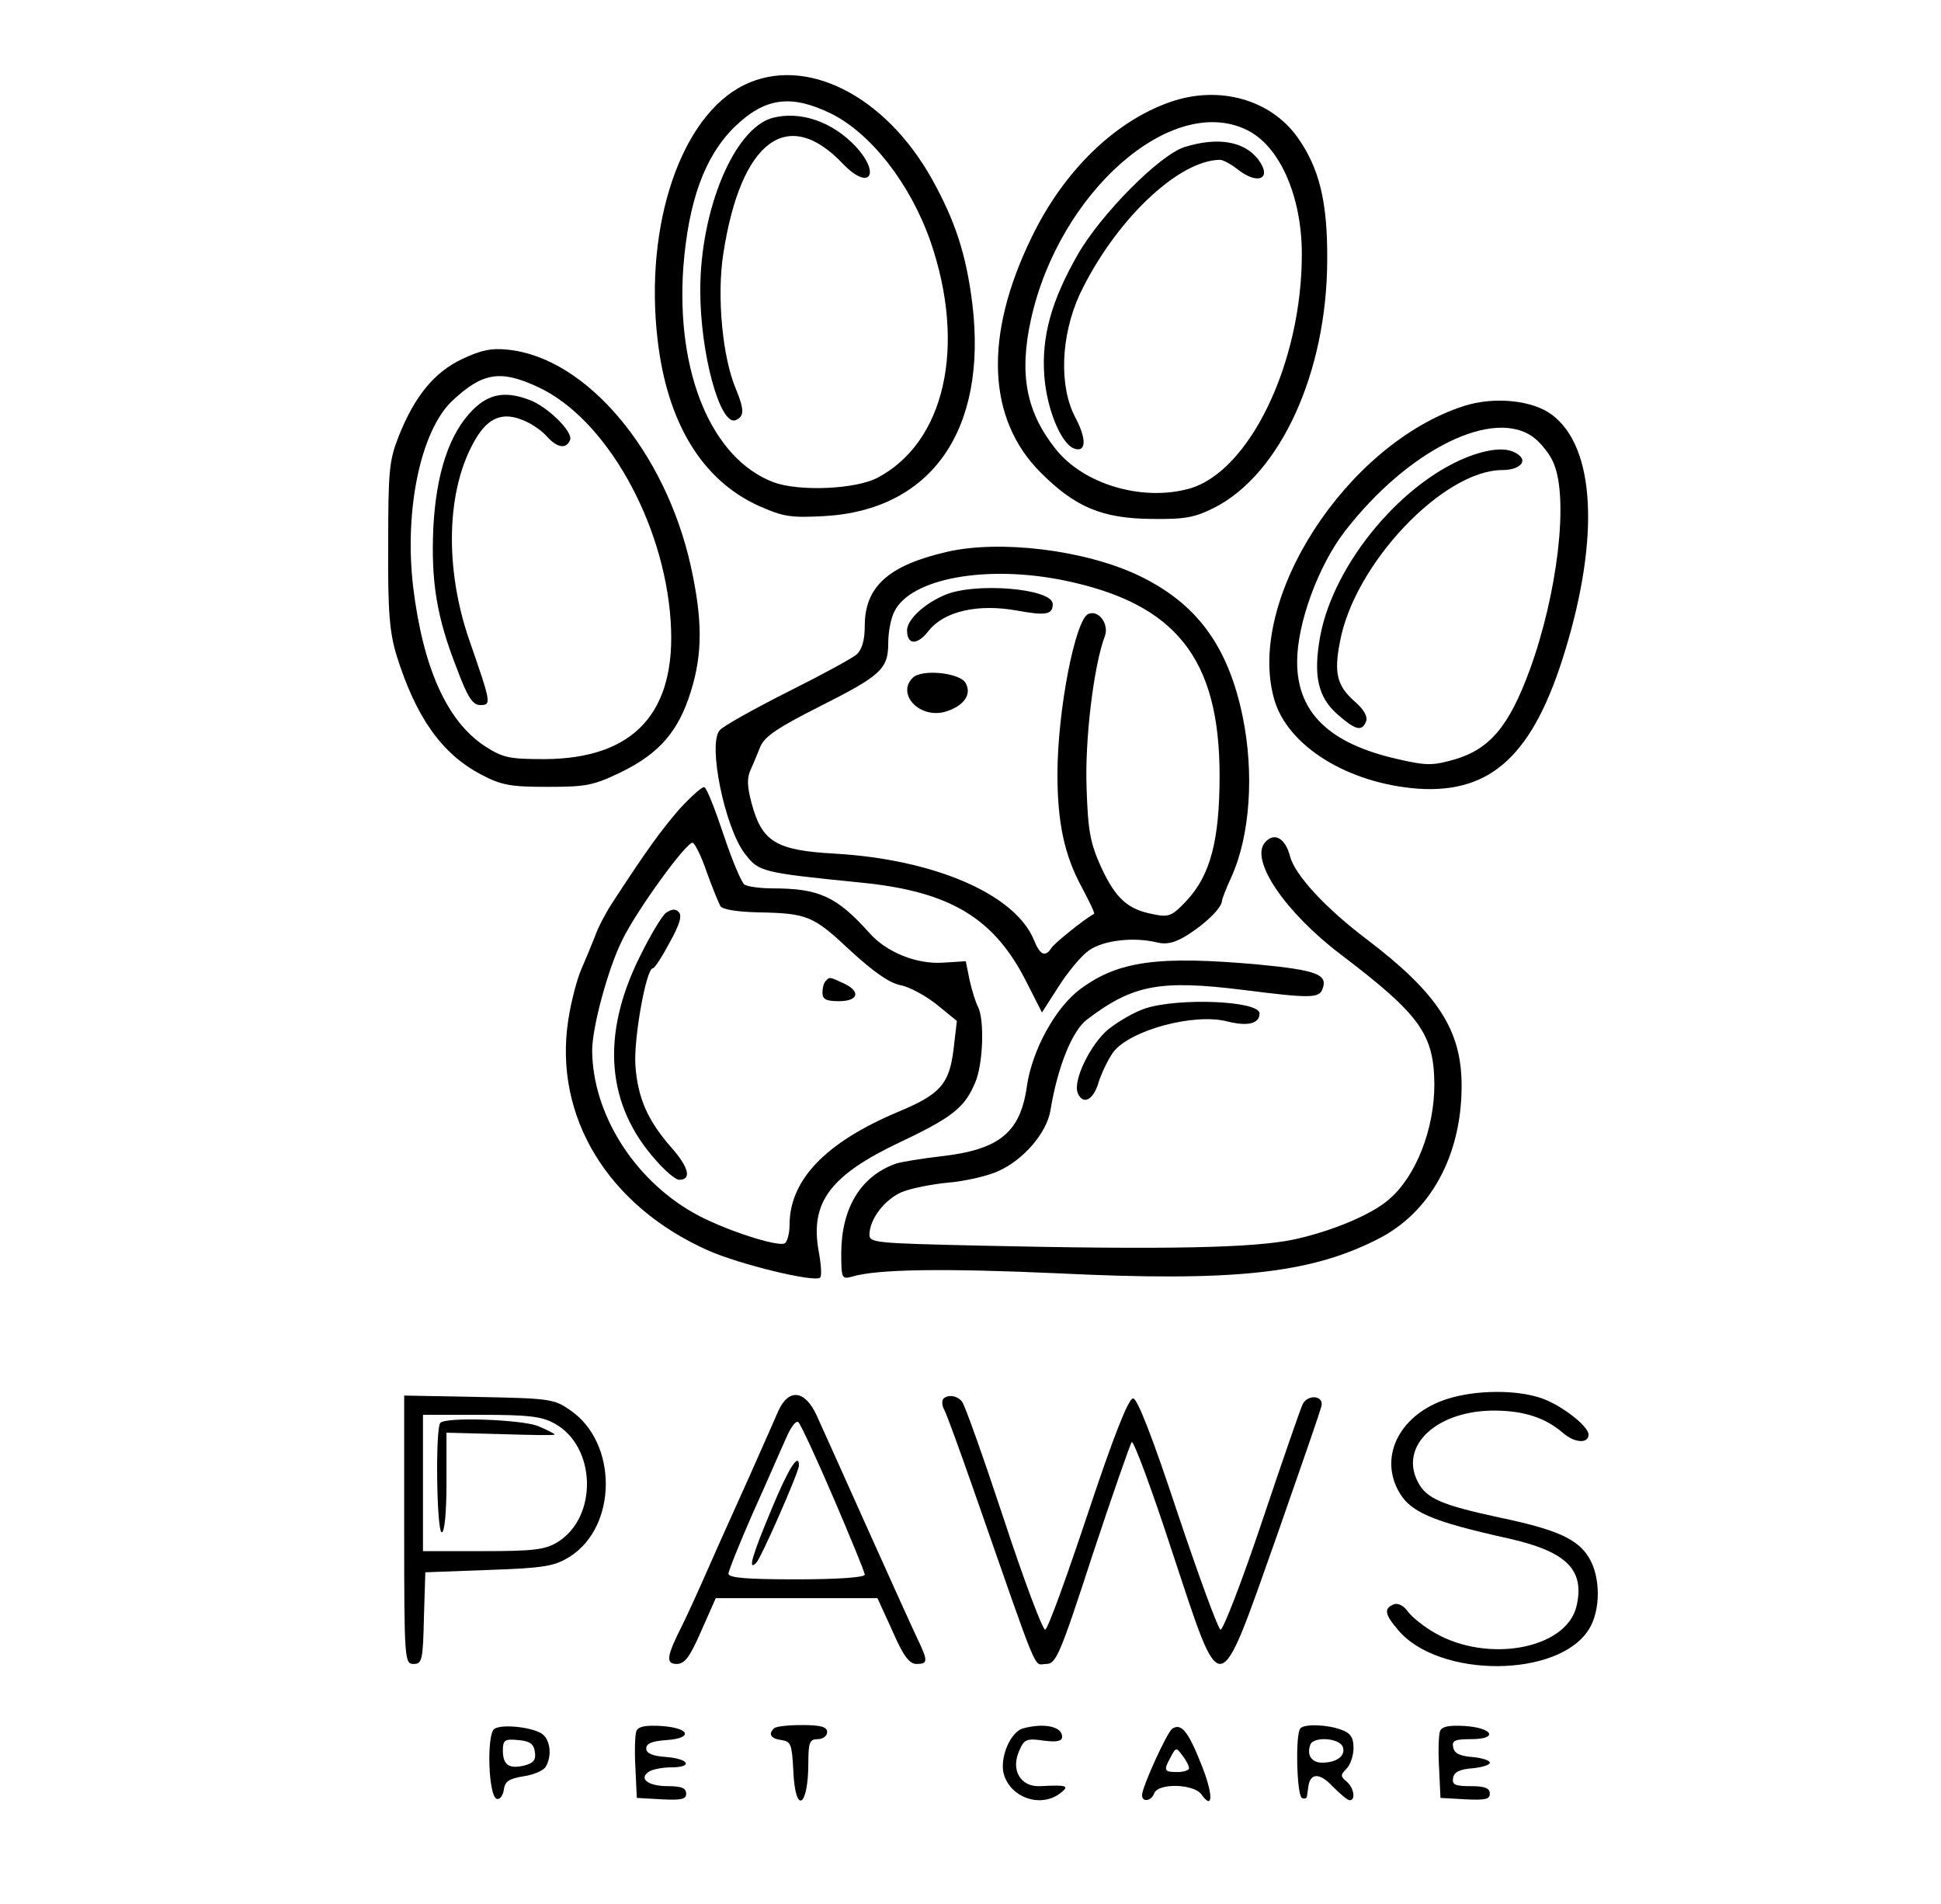 <?xml version="1.0" standalone="no"?>
<!DOCTYPE svg PUBLIC "-//W3C//DTD SVG 20010904//EN"
 "http://www.w3.org/TR/2001/REC-SVG-20010904/DTD/svg10.dtd">
<svg version="1.0" xmlns="http://www.w3.org/2000/svg"
 width="413pt" height="405pt" viewBox="0 0 413 405"
 preserveAspectRatio="xMidYMid meet">

<g transform="translate(0,405) scale(0.1,-0.1)"
fill="#000000" stroke="none">
<path d="M1583 3869 c-134 -66 -212 -297 -184 -540 20 -177 94 -300 215 -355
52 -23 67 -26 140 -22 228 13 347 183 315 451 -13 105 -36 176 -86 266 -100
179 -270 264 -400 200z m184 -60 c86 -42 170 -150 213 -273 77 -224 30 -428
-114 -503 -47 -24 -166 -29 -220 -9 -132 50 -208 233 -192 458 11 140 45 235
109 298 64 62 119 70 204 29z"/>
<path d="M1643 3799 c-81 -23 -153 -195 -153 -367 0 -134 42 -288 75 -276 19
8 19 22 1 66 -29 68 -41 198 -27 288 37 241 137 316 255 191 55 -57 81 -23 28
36 -50 54 -119 78 -179 62z"/>
<path d="M2490 3833 c-118 -41 -227 -147 -295 -288 -102 -209 -95 -387 20
-501 73 -73 130 -97 235 -98 72 -1 92 3 134 24 141 72 239 288 240 525 1 127
-17 198 -64 264 -58 80 -167 110 -270 74z m162 -59 c70 -33 118 -140 118 -265
0 -232 -112 -464 -241 -499 -100 -27 -224 10 -283 85 -63 79 -78 160 -52 277
60 269 298 479 458 402z"/>
<path d="M2520 3737 c-53 -17 -178 -143 -227 -229 -56 -98 -77 -174 -71 -257
5 -70 35 -144 63 -155 26 -10 28 19 3 66 -35 66 -31 173 9 261 74 156 209 286
299 287 6 0 23 -9 37 -20 44 -35 75 -20 44 21 -30 39 -87 48 -157 26z"/>
<path d="M983 3286 c-59 -28 -101 -79 -135 -165 -20 -51 -22 -73 -22 -231 -1
-142 3 -186 18 -235 41 -131 96 -209 180 -253 44 -23 63 -26 142 -26 82 0 97
3 157 32 81 40 121 87 147 171 25 80 25 152 0 266 -54 244 -222 444 -389 461
-35 4 -58 -1 -98 -20z m163 -60 c143 -67 267 -286 281 -497 13 -194 -77 -293
-268 -294 -77 0 -89 3 -128 28 -80 53 -131 166 -152 339 -19 163 16 331 83
395 65 61 103 67 184 29z"/>
<path d="M1006 3178 c-50 -50 -78 -135 -84 -251 -5 -114 7 -190 50 -299 23
-62 34 -78 50 -78 24 0 23 4 -22 134 -55 156 -51 326 12 432 27 46 58 58 101
40 18 -7 41 -23 51 -35 22 -24 41 -27 49 -7 7 17 -48 71 -86 85 -52 20 -87 13
-121 -21z"/>
<path d="M3114 3186 c-249 -81 -463 -411 -403 -623 28 -100 157 -180 307 -191
156 -10 245 73 312 293 74 242 64 433 -27 502 -42 32 -124 40 -189 19z m151
-68 c15 -12 34 -36 41 -54 32 -76 8 -277 -51 -439 -44 -120 -85 -169 -161
-191 -46 -13 -59 -13 -120 1 -146 33 -214 99 -214 207 0 82 45 204 101 277
135 175 319 266 404 199z"/>
<path d="M3134 3082 c-146 -51 -296 -229 -325 -386 -15 -83 -5 -129 37 -166
39 -34 52 -37 61 -14 3 10 -5 25 -25 42 -37 33 -44 60 -31 126 30 166 220 366
346 366 33 0 52 16 37 30 -20 18 -52 18 -100 2z"/>
<path d="M2015 2876 c-125 -29 -175 -74 -175 -158 0 -30 -6 -50 -17 -60 -10
-9 -77 -45 -149 -81 -71 -36 -136 -72 -143 -81 -25 -30 11 -205 53 -261 31
-40 32 -41 251 -63 188 -19 281 -76 349 -211 l33 -65 36 56 c19 30 48 65 64
76 31 22 96 29 145 17 20 -5 38 -1 65 16 38 24 72 57 73 72 0 4 9 27 20 51 40
88 49 221 24 342 -31 150 -98 241 -222 300 -114 54 -294 76 -407 50z m250 -61
c237 -49 330 -166 330 -415 0 -139 -20 -212 -70 -266 -31 -33 -38 -36 -71 -29
-54 10 -80 33 -111 100 -23 51 -28 76 -31 168 -4 102 15 261 39 324 9 25 -13
56 -35 47 -28 -11 -66 -206 -66 -341 0 -104 15 -173 52 -241 16 -30 28 -55 26
-56 -23 -13 -85 -63 -91 -73 -13 -20 -24 -15 -37 17 -40 98 -213 172 -425 184
-124 7 -154 25 -176 108 -9 34 -10 53 -2 70 6 13 15 35 21 50 9 21 37 40 122
83 135 68 150 81 150 138 0 23 6 53 13 66 35 71 197 100 362 66z"/>
<path d="M2010 2784 c-45 -19 -80 -53 -80 -75 0 -32 22 -32 46 -1 33 42 106
58 188 43 61 -11 76 -9 76 14 0 33 -166 47 -230 19z"/>
<path d="M1942 2608 c-35 -35 15 -88 70 -72 39 12 57 37 42 62 -14 21 -93 29
-112 10z"/>
<path d="M1445 2328 c-41 -48 -68 -85 -143 -200 -13 -20 -30 -52 -36 -70 -7
-18 -20 -49 -29 -70 -9 -20 -22 -69 -28 -109 -31 -204 84 -394 297 -489 67
-30 228 -69 239 -58 4 3 2 29 -3 56 -19 104 25 162 173 232 112 53 138 74 160
127 17 39 20 134 6 161 -5 9 -13 35 -18 57 l-8 40 -48 -3 c-56 -4 -121 22
-157 63 -70 78 -107 95 -207 95 -26 0 -53 4 -59 8 -6 4 -26 51 -44 105 -18 54
-36 100 -41 102 -4 3 -28 -19 -54 -47z m59 -134 c12 -33 25 -65 29 -72 5 -7
36 -12 80 -13 105 -2 117 -7 196 -81 50 -46 83 -69 107 -74 18 -3 53 -22 77
-41 l43 -35 -7 -60 c-9 -74 -28 -96 -117 -133 -155 -65 -232 -145 -232 -241 0
-18 -5 -36 -10 -39 -15 -9 -136 31 -195 65 -128 73 -214 212 -215 345 0 50 34
175 64 235 31 64 138 211 150 207 5 -2 19 -30 30 -63z"/>
<path d="M1417 2108 c-9 -7 -34 -49 -56 -94 -83 -167 -71 -316 36 -434 19 -22
41 -40 48 -40 27 0 21 26 -16 68 -51 58 -72 106 -77 175 -4 57 23 207 37 207
4 0 20 25 36 55 21 38 27 57 19 65 -7 7 -15 6 -27 -2z"/>
<path d="M1757 1963 c-4 -3 -7 -15 -7 -25 0 -14 8 -18 35 -18 42 0 47 21 10
38 -30 14 -30 14 -38 5z"/>
<path d="M2691 2257 c-31 -38 44 -148 161 -237 170 -129 199 -170 200 -277 0
-95 -39 -196 -97 -245 -36 -32 -123 -68 -202 -85 -86 -18 -267 -22 -670 -13
-218 5 -233 6 -233 23 0 33 32 75 69 91 20 8 65 17 99 20 35 3 83 14 105 24
55 24 104 82 112 129 15 92 46 170 78 194 97 74 155 85 332 63 142 -18 162
-18 169 2 12 31 -13 40 -136 52 -213 19 -298 8 -379 -52 -53 -39 -103 -130
-114 -207 -14 -99 -59 -135 -183 -149 -42 -5 -86 -12 -97 -16 -74 -27 -114
-94 -115 -188 0 -56 1 -58 23 -52 53 16 195 18 439 7 371 -18 534 -1 678 72
113 56 180 178 180 327 0 118 -50 196 -201 311 -89 67 -154 138 -164 177 -10
39 -34 53 -54 29z"/>
<path d="M2435 1904 c-23 -8 -57 -28 -77 -44 -38 -32 -75 -108 -65 -135 11
-27 34 -16 45 24 7 21 21 49 31 63 37 47 172 83 242 65 44 -11 69 -5 69 17 0
27 -174 34 -245 10z"/>
<path d="M3080 1074 c-98 -31 -145 -117 -106 -193 25 -48 69 -67 240 -105 121
-28 159 -67 140 -145 -23 -89 -188 -120 -301 -55 -23 13 -49 34 -57 45 -9 13
-21 19 -30 16 -22 -9 -20 -21 9 -55 87 -103 342 -102 406 2 25 40 25 111 0
152 -24 40 -69 60 -188 85 -126 27 -158 41 -176 76 -41 78 42 154 167 152 61
-1 105 -16 141 -47 25 -22 55 -24 55 -4 0 18 -57 62 -99 77 -54 19 -141 18
-201 -1z"/>
<path d="M860 796 c0 -278 1 -286 20 -286 18 0 20 8 22 98 l3 97 135 5 c118 4
140 8 172 28 102 64 103 243 1 312 -34 24 -45 25 -195 28 l-158 3 0 -285z
m319 226 c90 -48 94 -200 7 -253 -26 -16 -51 -19 -158 -19 l-128 0 0 145 0
145 123 0 c99 0 129 -3 156 -18z"/>
<path d="M937 1023 c-11 -11 -8 -233 3 -233 6 0 10 42 10 106 l0 106 115 -3
c63 -2 115 -3 115 -1 0 2 -16 10 -35 18 -35 14 -195 20 -208 7z"/>
<path d="M1656 1048 c-8 -18 -35 -80 -61 -138 -26 -58 -65 -144 -86 -192 -21
-48 -47 -105 -57 -125 -34 -67 -36 -83 -12 -83 17 0 28 15 52 70 l31 70 172 0
172 0 32 -70 c23 -53 36 -70 51 -70 25 0 25 6 1 56 -10 21 -58 127 -106 234
-48 107 -96 214 -107 238 -25 55 -60 59 -82 10z m118 -186 c36 -84 66 -157 66
-162 0 -6 -59 -10 -145 -10 -104 0 -145 3 -145 12 0 6 23 63 51 127 29 64 60
136 71 160 11 26 22 40 27 35 5 -5 39 -78 75 -162z"/>
<path d="M1642 840 c-41 -98 -52 -134 -33 -115 11 11 91 194 91 207 0 29 -22
-5 -58 -92z"/>
<path d="M2007 1074 c-3 -4 -3 -14 2 -23 5 -9 32 -83 61 -166 145 -415 128
-375 156 -375 21 0 29 18 99 233 42 127 80 235 83 239 4 4 43 -101 86 -233
107 -323 96 -324 222 31 51 146 95 272 96 280 4 21 -29 24 -40 3 -5 -10 -44
-123 -87 -251 -43 -128 -83 -231 -88 -229 -5 1 -46 113 -91 247 -54 163 -86
245 -95 245 -10 0 -42 -82 -96 -244 -45 -135 -85 -246 -91 -248 -5 -2 -45 104
-88 235 -43 130 -83 243 -89 250 -10 13 -30 16 -40 6z"/>
<path d="M1052 372 c-17 -11 -13 -144 5 -149 6 -2 13 6 15 19 2 18 11 24 42
29 21 3 42 12 47 20 13 21 11 55 -6 69 -18 15 -86 23 -103 12z m86 -49 c3 -17
-3 -24 -22 -29 -33 -8 -46 1 -46 32 0 22 4 25 33 22 24 -2 33 -8 35 -25z"/>
<path d="M1354 367 c-3 -8 -4 -43 -2 -78 l3 -64 53 -3 c42 -2 52 0 52 12 0 12
-10 16 -39 16 -42 0 -63 16 -40 31 8 5 29 9 47 9 47 0 39 18 -10 22 -30 2 -43
8 -43 18 0 11 13 16 43 18 58 4 50 26 -11 30 -34 2 -49 -1 -53 -11z"/>
<path d="M1647 373 c-13 -12 -7 -22 16 -25 20 -3 22 -9 25 -65 4 -95 32 -79
32 18 0 42 3 49 20 49 11 0 20 7 20 15 0 11 -13 15 -53 15 -30 0 -57 -3 -60
-7z"/>
<path d="M2177 373 c-26 -7 -49 -59 -42 -94 12 -52 78 -77 121 -44 21 16 14
18 -43 15 -42 -2 -63 35 -44 76 10 24 16 26 51 21 29 -4 40 -1 40 8 0 22 -38
30 -83 18z"/>
<path d="M2494 372 c-11 -8 -64 -124 -64 -141 0 -16 20 -13 26 4 9 22 83 20
100 -2 26 -37 26 0 -1 66 -27 68 -42 86 -61 73z m36 -84 c0 -4 -11 -8 -25 -8
-28 0 -30 3 -14 32 11 21 12 21 25 3 8 -10 14 -22 14 -27z"/>
<path d="M2767 373 c-11 -10 -8 -141 3 -148 6 -3 11 -1 11 4 1 6 2 15 3 21 4
28 24 29 51 0 16 -16 32 -30 37 -30 13 0 9 27 -7 40 -13 11 -13 14 0 27 8 8
15 28 15 44 0 22 -6 32 -26 39 -29 11 -78 13 -87 3z m90 -39 c7 -19 -12 -34
-44 -34 -22 0 -33 16 -25 38 6 18 61 15 69 -4z"/>
<path d="M3064 367 c-3 -8 -4 -43 -2 -78 l3 -64 53 -3 c42 -2 52 0 52 12 0 12
-11 16 -41 16 -33 0 -40 3 -37 18 2 12 14 18 41 20 20 2 37 7 37 12 0 5 -17
10 -37 12 -27 2 -39 8 -41 21 -3 14 4 17 38 17 59 0 47 24 -13 28 -34 2 -49
-1 -53 -11z"/>
</g>
</svg>
